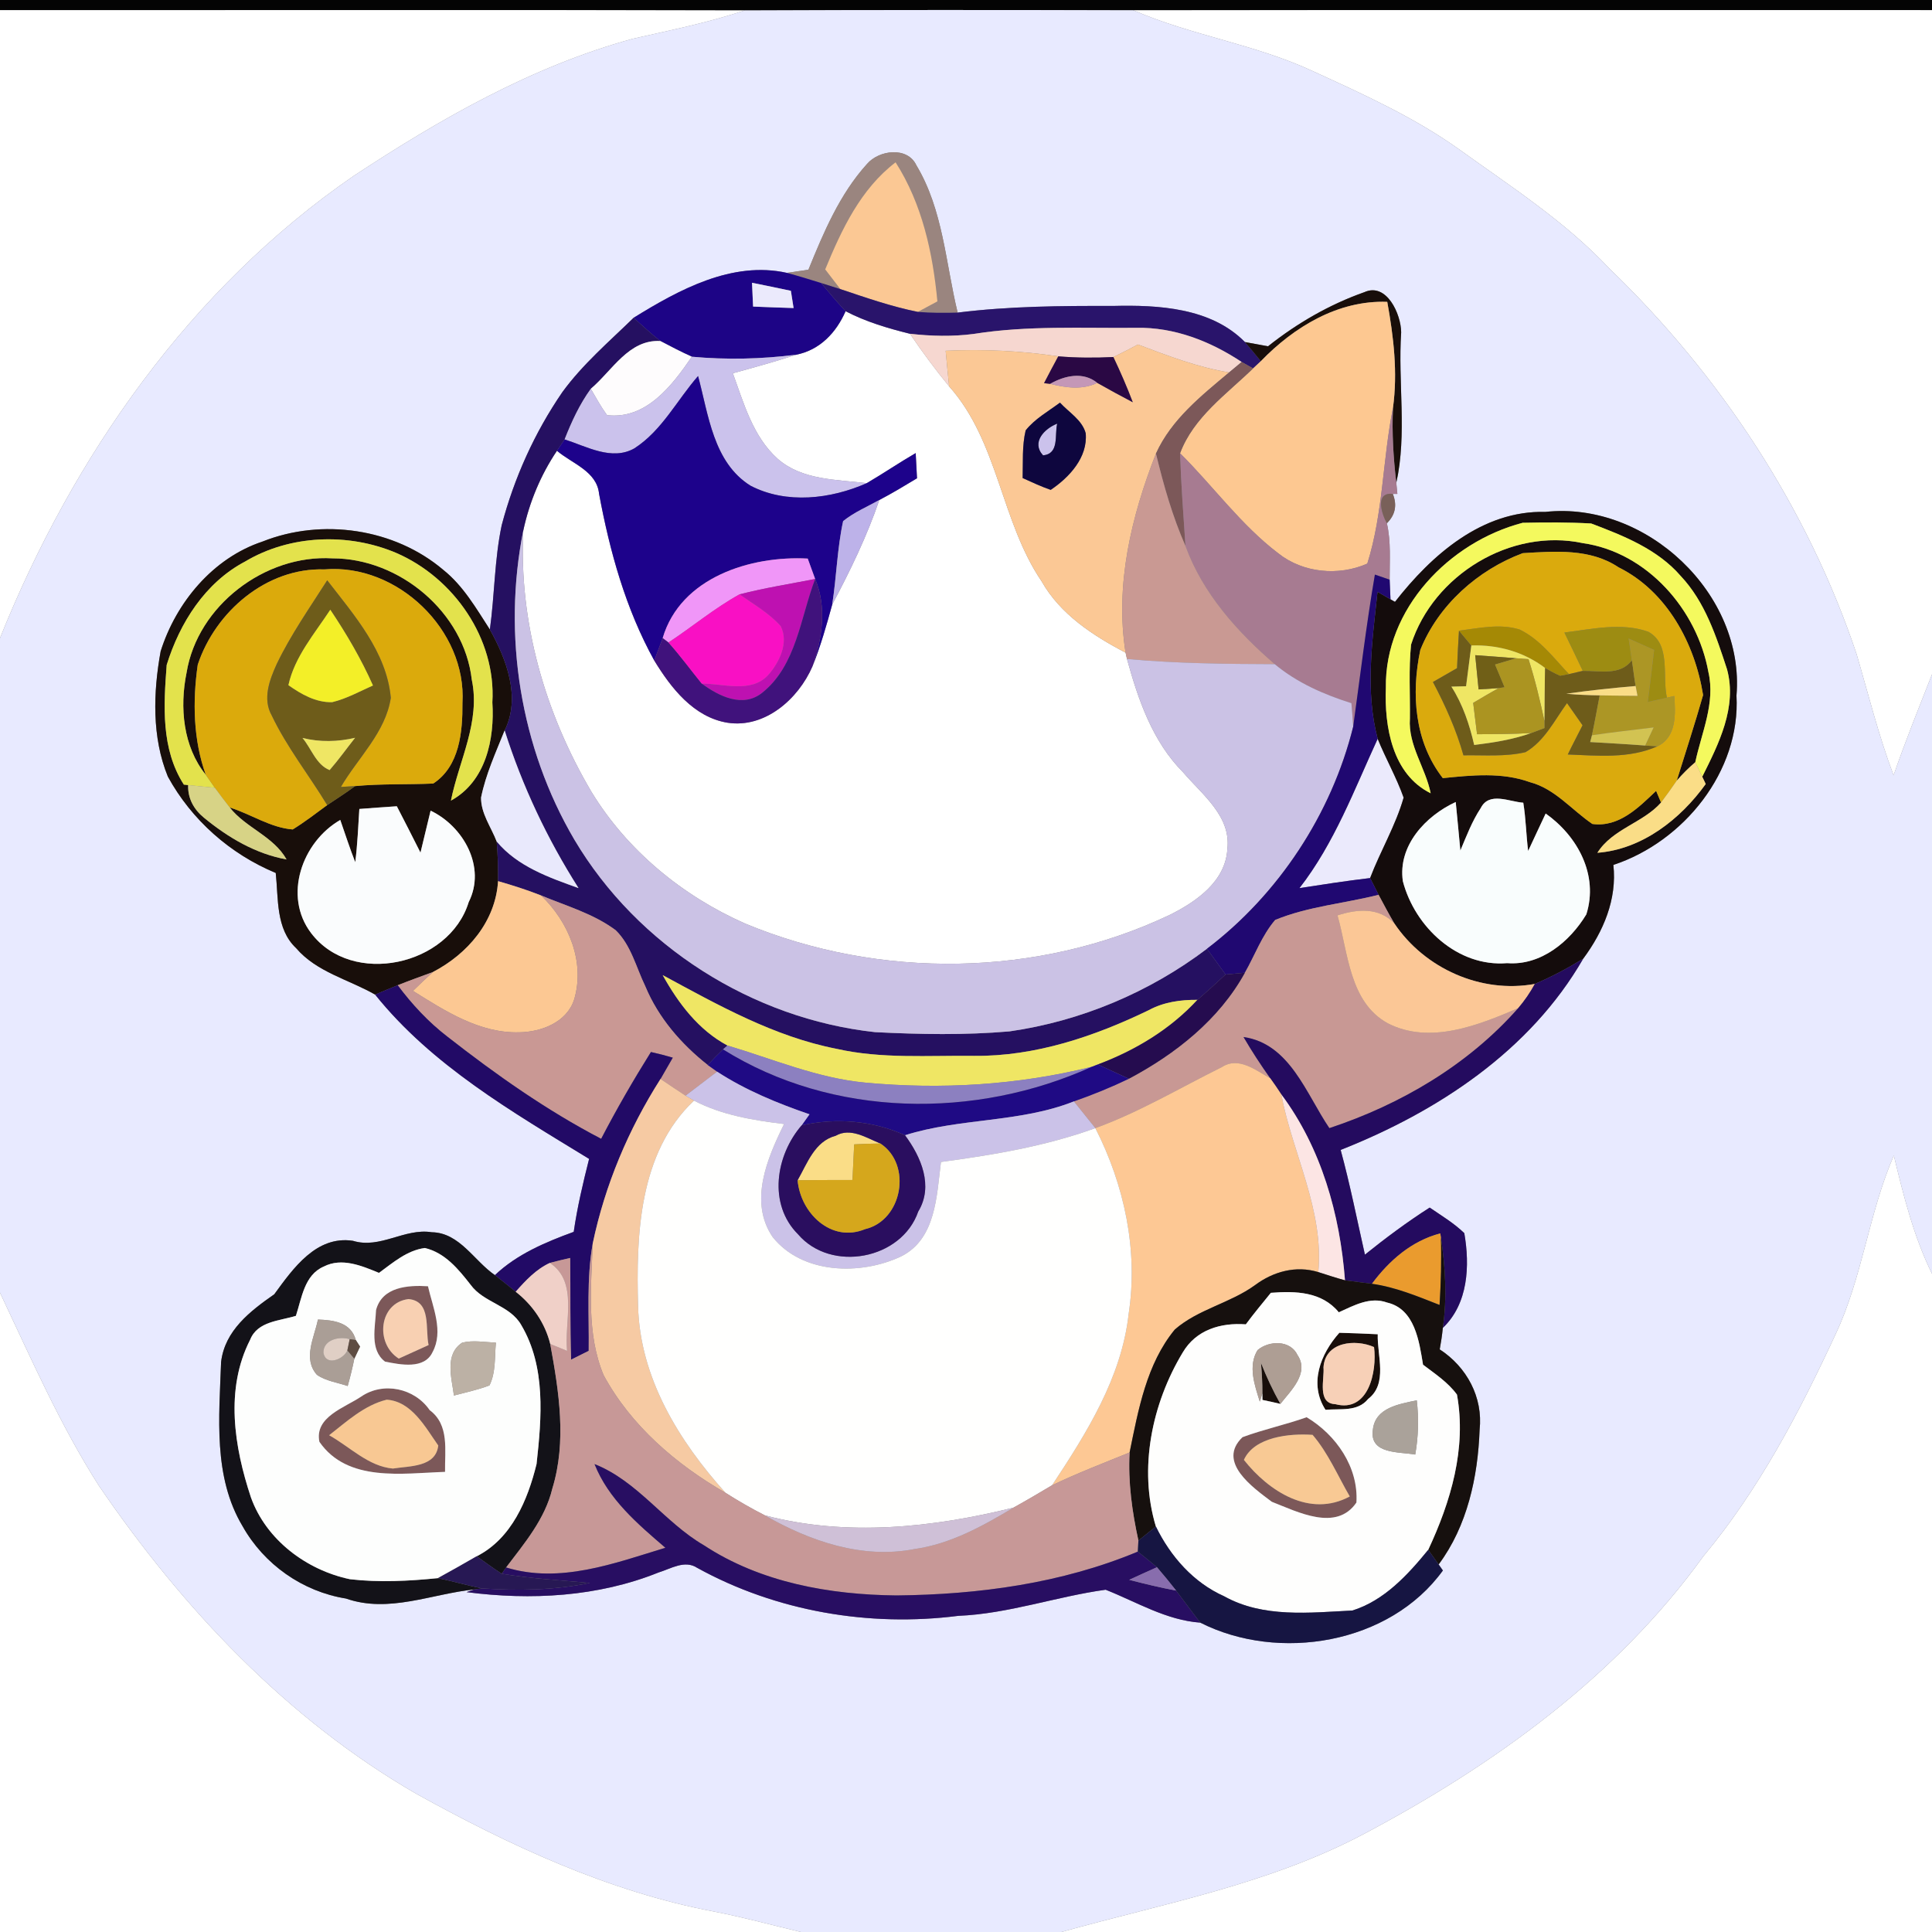 <?xml version="1.0" encoding="UTF-8" ?>
<!DOCTYPE svg PUBLIC "-//W3C//DTD SVG 1.1//EN" "http://www.w3.org/Graphics/SVG/1.1/DTD/svg11.dtd">
<svg width="250pt" height="250pt" viewBox="0 0 250 250" version="1.1" xmlns="http://www.w3.org/2000/svg">
<rect x="0" y="0" width="250" height="250" fill="#808080" stroke="none"/>
<g id="#040404ff">
<path fill="#040404" opacity="1.00" d=" M 0.00 0.00 L 250.00 0.00 L 250.00 1.31 C 215.55 1.32 181.10 1.28 146.66 1.33 C 129.89 1.28 113.12 1.28 96.36 1.35 C 64.24 1.26 32.12 1.33 0.00 1.31 L 0.00 0.00 Z" />
</g>
<g id="#ffffffff">
<path fill="#ffffff" opacity="1.00" d=" M 0.00 1.31 C 32.12 1.33 64.24 1.26 96.36 1.35 C 91.64 2.93 86.75 3.91 81.90 5.01 C 68.85 8.58 56.97 15.38 45.74 22.78 C 24.66 37.29 9.45 59.02 0.00 82.57 L 0.00 1.31 Z" />
<path fill="#ffffff" opacity="1.00" d=" M 146.66 1.33 C 181.10 1.28 215.55 1.32 250.00 1.31 L 250.00 87.26 C 248.30 91.60 246.54 95.92 245.03 100.33 C 243.09 95.20 241.78 89.88 240.24 84.64 C 233.89 65.69 222.61 48.58 208.25 34.75 C 202.53 28.65 195.47 24.12 188.73 19.27 C 182.92 15.14 176.39 12.19 169.93 9.23 C 162.47 5.74 154.20 4.60 146.66 1.33 Z" />
<path fill="#ffffff" opacity="1.00" d=" M 103.02 45.90 C 106.09 45.30 108.21 43.04 109.42 40.27 C 112.04 41.64 114.89 42.48 117.75 43.19 C 119.34 45.54 121.03 47.81 122.82 50.00 C 129.20 57.16 129.49 67.42 134.79 75.23 C 137.21 79.50 141.42 82.23 145.65 84.46 L 145.83 85.27 C 147.28 90.54 149.14 95.96 153.08 99.92 C 155.54 102.81 159.33 105.61 158.82 109.88 C 158.58 114.06 154.79 116.68 151.38 118.38 C 134.31 126.49 113.84 126.75 96.42 119.51 C 88.33 115.94 81.15 110.05 76.53 102.46 C 70.53 92.29 67.13 80.52 67.71 68.66 C 68.50 64.98 69.97 61.45 72.07 58.33 C 74.02 59.99 77.23 60.97 77.52 63.90 C 78.91 71.38 80.96 78.78 84.66 85.47 C 86.83 89.03 89.77 92.81 94.14 93.52 C 98.99 94.27 103.31 90.44 105.13 86.23 C 106.18 83.63 106.95 80.92 107.69 78.22 C 110.02 73.85 112.18 69.39 113.78 64.70 C 115.45 63.83 117.05 62.86 118.66 61.89 C 118.61 61.07 118.53 59.44 118.49 58.63 C 116.35 59.87 114.30 61.27 112.16 62.52 C 108.23 62.05 103.77 62.14 100.62 59.36 C 97.43 56.49 96.25 52.20 94.83 48.30 C 97.57 47.54 100.32 46.80 103.02 45.90 Z" />
<path fill="#ffffff" opacity="1.00" d=" M 245.06 149.52 C 246.32 154.74 247.62 159.98 250.00 164.82 L 250.00 250.00 L 137.34 250.00 C 150.52 246.32 164.23 243.80 176.43 237.34 C 193.24 228.45 209.17 216.98 220.39 201.41 C 227.59 192.78 232.83 182.77 237.53 172.63 C 241.01 165.25 241.81 156.98 245.06 149.52 Z" />
<path fill="#ffffff" opacity="1.00" d=" M 0.00 167.27 C 4.00 175.73 7.76 184.36 12.81 192.27 C 23.61 208.10 37.14 222.44 53.84 232.10 C 65.96 238.81 78.73 244.77 92.43 247.36 C 96.20 248.09 99.91 249.11 103.64 250.00 L 0.00 250.00 L 0.00 167.27 Z" />
</g>
<g id="#e8eaffff">
<path fill="#e8eaff" opacity="1.00" d=" M 96.36 1.35 C 113.12 1.28 129.89 1.28 146.66 1.33 C 154.20 4.60 162.47 5.74 169.93 9.23 C 176.39 12.19 182.92 15.14 188.73 19.27 C 195.47 24.12 202.53 28.65 208.25 34.75 C 222.61 48.58 233.89 65.69 240.24 84.64 C 241.78 89.88 243.09 95.20 245.03 100.33 C 246.54 95.92 248.30 91.60 250.00 87.26 L 250.00 164.82 C 247.62 159.98 246.32 154.74 245.06 149.52 C 241.81 156.98 241.01 165.25 237.53 172.63 C 232.83 182.77 227.59 192.78 220.39 201.41 C 209.17 216.98 193.24 228.45 176.43 237.34 C 164.23 243.80 150.52 246.32 137.34 250.00 L 103.64 250.00 C 99.91 249.11 96.20 248.09 92.43 247.36 C 78.73 244.77 65.96 238.81 53.84 232.10 C 37.14 222.44 23.61 208.10 12.81 192.27 C 7.76 184.36 4.00 175.73 0.00 167.27 L 0.00 82.57 C 9.45 59.02 24.66 37.29 45.74 22.78 C 56.97 15.38 68.85 8.58 81.90 5.01 C 86.75 3.91 91.64 2.93 96.36 1.35 M 112.19 21.22 C 108.66 25.11 106.57 30.08 104.61 34.90 C 103.92 35.00 102.53 35.20 101.83 35.31 C 94.74 33.73 87.84 37.50 81.99 41.12 C 78.81 44.22 75.40 47.13 72.77 50.74 C 69.18 55.97 66.54 61.83 64.92 67.96 C 63.98 72.40 64.01 76.97 63.39 81.46 C 61.62 78.73 59.95 75.81 57.37 73.75 C 51.03 68.36 41.64 67.02 33.96 70.08 C 27.55 72.21 22.78 77.96 20.79 84.27 C 19.82 89.60 19.64 95.39 21.72 100.49 C 24.79 106.10 29.78 110.51 35.68 112.96 C 36.04 116.26 35.67 120.20 38.31 122.68 C 40.96 125.79 45.11 126.74 48.54 128.70 C 55.90 137.88 66.33 143.90 76.23 149.96 C 75.44 153.08 74.70 156.21 74.24 159.40 C 70.58 160.74 66.91 162.28 64.04 165.00 C 61.34 163.15 59.48 159.51 55.87 159.45 C 52.33 158.89 49.20 161.65 45.67 160.56 C 40.93 159.84 37.92 164.15 35.49 167.48 C 32.38 169.65 29.09 172.17 28.61 176.24 C 28.36 183.35 27.56 191.09 31.39 197.49 C 34.17 202.44 39.15 205.95 44.77 206.85 C 50.32 208.79 55.87 206.23 61.40 205.67 L 60.37 206.02 C 68.69 207.10 77.36 206.64 85.21 203.48 C 86.80 203.00 88.60 201.81 90.22 202.88 C 100.43 208.51 112.47 210.56 124.00 209.09 C 130.50 208.82 136.68 206.59 143.07 205.71 C 147.09 207.30 150.90 209.65 155.32 209.97 C 165.44 215.10 179.82 212.76 186.71 203.22 L 186.16 202.44 C 189.87 197.47 191.24 191.10 191.46 185.01 C 191.92 180.80 189.79 176.88 186.30 174.61 C 186.47 173.69 186.61 172.76 186.70 171.83 C 190.00 168.69 190.21 163.77 189.48 159.57 C 188.14 158.27 186.53 157.31 185.00 156.26 C 182.09 158.12 179.31 160.19 176.62 162.35 C 175.60 157.83 174.70 153.28 173.48 148.80 C 186.03 143.84 198.00 135.98 204.87 124.05 C 207.47 120.54 209.26 116.38 208.77 111.92 C 217.86 108.92 225.24 99.81 224.70 90.01 C 225.81 76.85 213.02 64.82 199.97 66.24 C 191.79 66.03 185.24 71.82 180.51 77.88 L 179.93 77.55 C 179.90 76.91 179.85 75.65 179.82 75.01 C 179.81 72.58 180.01 70.10 179.46 67.71 C 180.55 66.63 180.81 65.37 180.23 63.91 L 180.82 63.91 C 180.78 63.55 180.71 62.84 180.68 62.48 C 182.09 56.11 180.88 49.49 181.31 43.01 C 181.30 40.67 179.43 36.50 176.54 37.81 C 172.01 39.41 167.84 41.83 164.08 44.81 C 163.33 44.67 161.84 44.40 161.09 44.26 C 156.71 39.81 149.88 39.44 143.99 39.59 C 137.28 39.57 130.58 39.62 123.92 40.45 C 122.36 34.05 122.05 27.17 118.58 21.39 C 117.43 18.93 113.74 19.40 112.19 21.22 Z" />
</g>
<g id="#9a857fff">
<path fill="#9a857f" opacity="1.00" d=" M 112.19 21.22 C 113.74 19.40 117.43 18.93 118.58 21.39 C 122.05 27.17 122.36 34.05 123.92 40.45 C 122.20 40.50 120.48 40.50 118.77 40.36 C 119.40 40.02 120.67 39.34 121.30 39.00 C 120.70 32.70 119.34 26.40 115.89 21.00 C 111.34 24.48 108.90 29.72 106.78 34.86 C 107.43 35.71 108.09 36.56 108.74 37.41 C 108.12 37.21 106.87 36.81 106.25 36.62 C 104.78 36.16 103.31 35.71 101.83 35.31 C 102.53 35.20 103.92 35.00 104.61 34.90 C 106.57 30.08 108.66 25.11 112.19 21.22 Z" />
</g>
<g id="#fbc894ff">
<path fill="#fbc894" opacity="1.00" d=" M 106.78 34.86 C 108.90 29.72 111.34 24.48 115.89 21.00 C 119.34 26.40 120.70 32.70 121.30 39.00 C 120.67 39.34 119.40 40.02 118.77 40.36 C 115.35 39.67 112.05 38.52 108.74 37.41 C 108.09 36.56 107.43 35.71 106.78 34.86 Z" />
</g>
<g id="#1d0486ff">
<path fill="#1d0486" opacity="1.00" d=" M 81.99 41.12 C 87.84 37.50 94.74 33.73 101.83 35.31 C 103.31 35.71 104.78 36.16 106.25 36.62 C 107.28 37.86 108.32 39.09 109.42 40.27 C 108.21 43.04 106.09 45.30 103.02 45.90 C 98.55 46.47 94.01 46.57 89.52 46.16 C 88.14 45.54 86.79 44.84 85.45 44.13 C 84.25 43.18 83.12 42.14 81.99 41.12 M 97.31 36.59 C 97.35 37.36 97.42 38.90 97.45 39.67 C 99.20 39.74 100.94 39.81 102.69 39.86 C 102.60 39.30 102.43 38.18 102.34 37.63 C 100.66 37.28 98.99 36.92 97.31 36.59 Z" />
</g>
<g id="#ebeafcff">
<path fill="#ebeafc" opacity="1.00" d=" M 97.31 36.59 C 98.99 36.92 100.66 37.28 102.34 37.63 C 102.43 38.18 102.60 39.30 102.69 39.86 C 100.94 39.81 99.20 39.74 97.45 39.67 C 97.42 38.90 97.35 37.36 97.31 36.59 Z" />
<path fill="#ebeafc" opacity="1.00" d=" M 168.15 114.92 C 172.67 109.11 175.23 102.20 178.27 95.60 C 179.31 98.16 180.70 100.59 181.63 103.21 C 180.61 106.80 178.63 110.11 177.29 113.62 C 174.23 113.98 171.19 114.45 168.15 114.92 Z" />
</g>
<g id="#29146bff">
<path fill="#29146b" opacity="1.00" d=" M 106.25 36.62 C 106.87 36.81 108.12 37.21 108.74 37.41 C 112.05 38.52 115.35 39.67 118.77 40.36 C 120.48 40.50 122.20 40.50 123.92 40.45 C 130.58 39.62 137.28 39.57 143.99 39.59 C 149.88 39.44 156.71 39.81 161.09 44.26 C 161.79 45.07 162.48 45.91 163.15 46.74 C 162.90 46.98 162.40 47.44 162.15 47.67 C 161.78 47.46 161.04 47.05 160.67 46.84 C 156.64 44.16 151.94 42.32 147.05 42.42 C 140.03 42.49 132.96 42.10 126.00 43.21 C 123.26 43.57 120.49 43.50 117.75 43.19 C 114.89 42.48 112.04 41.64 109.42 40.27 C 108.32 39.09 107.28 37.86 106.25 36.62 Z" />
</g>
<g id="#180e0aff">
<path fill="#180e0a" opacity="1.00" d=" M 176.54 37.81 C 179.43 36.50 181.30 40.67 181.31 43.01 C 180.88 49.49 182.09 56.11 180.68 62.48 C 180.30 59.26 180.10 56.01 180.25 52.77 C 180.88 48.19 180.33 43.58 179.51 39.06 C 173.16 38.82 167.43 42.31 163.15 46.74 C 162.48 45.91 161.79 45.07 161.09 44.26 C 161.84 44.40 163.33 44.67 164.08 44.81 C 167.84 41.83 172.01 39.41 176.54 37.81 Z" />
<path fill="#180e0a" opacity="1.00" d=" M 33.96 70.08 C 41.64 67.02 51.03 68.36 57.37 73.75 C 59.95 75.81 61.62 78.73 63.39 81.46 C 65.55 85.32 67.42 90.27 65.30 94.52 C 64.16 97.37 62.86 100.19 62.25 103.20 C 62.22 105.26 63.56 107.03 64.27 108.89 C 64.42 110.59 64.47 112.31 64.45 114.02 C 64.12 119.25 60.51 123.44 56.02 125.78 C 54.49 126.34 52.97 126.89 51.46 127.49 C 50.48 127.88 49.51 128.29 48.54 128.70 C 45.11 126.74 40.96 125.79 38.31 122.68 C 35.67 120.20 36.04 116.26 35.68 112.96 C 29.78 110.51 24.79 106.10 21.72 100.49 C 19.64 95.39 19.82 89.60 20.79 84.27 C 22.78 77.96 27.55 72.21 33.96 70.08 M 31.72 72.66 C 26.54 75.39 23.26 80.60 21.57 86.04 C 21.17 91.30 20.82 96.90 23.79 101.53 L 24.35 101.59 C 24.28 103.29 25.08 104.74 26.38 105.80 C 29.49 108.36 33.07 110.49 37.08 111.21 C 35.38 108.20 31.81 107.13 29.73 104.49 C 32.47 105.34 35.00 107.11 37.88 107.33 C 39.43 106.37 40.87 105.26 42.34 104.18 C 43.55 103.37 44.78 102.59 45.95 101.72 C 49.31 101.40 52.69 101.54 56.06 101.39 C 59.47 99.17 59.87 94.69 59.84 90.98 C 60.41 81.54 51.42 72.88 41.98 73.68 C 34.49 73.44 27.87 79.14 25.59 86.01 C 24.91 90.74 25.00 95.72 26.63 100.26 C 23.68 96.61 23.23 91.52 24.14 87.05 C 25.55 78.36 34.31 71.72 43.02 72.25 C 51.69 72.24 60.06 79.22 61.05 87.96 C 62.20 93.39 59.39 98.42 58.35 103.60 C 62.87 101.13 64.02 95.63 63.71 90.89 C 64.21 82.65 58.71 74.75 51.25 71.54 C 45.06 68.92 37.53 69.19 31.72 72.66 M 46.50 104.68 C 46.35 106.98 46.26 109.28 45.97 111.57 C 45.26 109.77 44.67 107.93 44.03 106.10 C 39.08 108.95 36.61 115.94 40.25 120.73 C 45.56 127.75 58.13 124.96 60.65 116.73 C 62.93 112.21 59.98 106.93 55.72 104.90 C 55.28 106.71 54.84 108.52 54.41 110.33 C 53.40 108.32 52.38 106.32 51.35 104.33 C 49.73 104.43 48.12 104.56 46.50 104.68 Z" />
<path fill="#180e0a" opacity="1.00" d=" M 173.31 172.46 C 174.96 172.50 176.62 172.57 178.28 172.65 C 178.19 175.41 179.62 179.05 177.03 181.03 C 175.67 182.72 173.42 182.25 171.52 182.43 C 169.34 179.06 170.87 175.20 173.31 172.46 M 171.26 176.93 C 171.40 178.45 170.40 181.61 172.80 181.70 C 177.09 182.83 178.20 177.48 177.80 174.31 C 175.35 173.23 171.47 173.63 171.26 176.93 Z" />
<path fill="#180e0a" opacity="1.00" d=" M 163.35 180.29 C 163.36 178.97 163.28 177.66 163.17 176.36 C 163.89 178.18 164.72 179.95 165.68 181.66 C 164.91 181.48 164.13 181.31 163.36 181.15 L 163.35 180.29 Z" />
</g>
<g id="#fdc891ff">
<path fill="#fdc891" opacity="1.00" d=" M 163.15 46.74 C 167.43 42.31 173.16 38.82 179.51 39.06 C 180.33 43.58 180.88 48.19 180.25 52.77 C 178.91 59.45 178.98 66.41 176.93 72.93 C 173.23 74.57 168.61 74.15 165.41 71.60 C 160.57 67.92 156.99 62.91 152.70 58.65 C 154.45 53.98 158.70 51.02 162.15 47.67 C 162.40 47.44 162.90 46.98 163.15 46.74 Z" />
</g>
<g id="#251061ff">
<path fill="#251061" opacity="1.00" d=" M 72.77 50.74 C 75.40 47.13 78.81 44.22 81.99 41.12 C 83.12 42.14 84.25 43.18 85.45 44.13 C 81.37 43.89 79.20 47.99 76.45 50.31 C 75.00 52.31 73.96 54.57 73.06 56.86 C 72.81 57.23 72.32 57.96 72.07 58.33 C 69.97 61.45 68.50 64.98 67.71 68.66 C 65.01 82.18 67.32 96.75 74.33 108.66 C 82.49 122.42 97.37 131.83 113.24 133.56 C 119.02 133.85 124.85 133.96 130.63 133.46 C 139.86 132.14 148.75 128.40 156.18 122.77 C 156.98 123.88 157.79 124.99 158.59 126.10 C 157.39 127.21 156.19 128.31 154.95 129.38 C 152.78 129.36 150.59 129.66 148.66 130.71 C 141.61 134.12 133.96 136.71 126.04 136.63 C 120.12 136.56 114.09 137.04 108.26 135.72 C 100.16 134.14 92.93 130.06 85.75 126.18 C 87.78 129.82 90.38 133.29 94.14 135.29 L 93.56 135.79 C 92.88 136.44 92.22 137.11 91.58 137.81 C 88.14 135.10 85.19 131.69 83.50 127.62 C 82.31 125.17 81.67 122.32 79.67 120.37 C 76.80 118.23 73.28 117.23 70.01 115.87 C 68.19 115.15 66.33 114.56 64.45 114.02 C 64.47 112.31 64.42 110.59 64.27 108.89 C 66.97 112.13 71.03 113.54 74.86 114.92 C 70.81 108.55 67.58 101.71 65.30 94.52 C 67.42 90.27 65.55 85.32 63.39 81.46 C 64.01 76.97 63.98 72.40 64.92 67.96 C 66.54 61.83 69.18 55.97 72.77 50.74 Z" />
</g>
<g id="#f6d7d0ff">
<path fill="#f6d7d0" opacity="1.00" d=" M 117.75 43.19 C 120.49 43.50 123.26 43.57 126.00 43.21 C 132.96 42.10 140.03 42.49 147.05 42.42 C 151.94 42.32 156.64 44.16 160.67 46.84 C 160.27 47.18 159.46 47.85 159.05 48.19 C 154.97 47.53 151.10 46.03 147.25 44.58 C 146.20 45.14 145.14 45.69 144.07 46.20 C 141.70 46.32 139.31 46.31 136.94 46.11 C 132.12 45.39 127.24 45.16 122.37 45.39 C 122.51 46.93 122.66 48.47 122.82 50.00 C 121.03 47.81 119.34 45.54 117.75 43.19 Z" />
</g>
<g id="#fefcfdff">
<path fill="#fefcfd" opacity="1.00" d=" M 76.45 50.31 C 79.20 47.99 81.37 43.89 85.45 44.13 C 86.79 44.84 88.14 45.54 89.52 46.16 C 87.00 49.86 83.61 54.32 78.55 53.72 C 77.76 52.64 77.12 51.46 76.45 50.31 Z" />
</g>
<g id="#fbc895ff">
<path fill="#fbc895" opacity="1.00" d=" M 144.07 46.20 C 145.14 45.69 146.20 45.14 147.25 44.58 C 151.10 46.03 154.97 47.53 159.05 48.19 C 155.44 51.22 151.58 54.28 149.58 58.69 C 146.39 66.82 144.26 75.70 145.65 84.46 C 141.42 82.23 137.21 79.50 134.79 75.23 C 129.49 67.42 129.20 57.16 122.82 50.00 C 122.66 48.47 122.51 46.93 122.37 45.39 C 127.24 45.16 132.12 45.39 136.94 46.11 C 136.32 47.26 135.70 48.41 135.10 49.58 L 135.89 49.67 C 137.89 50.17 140.05 50.49 141.98 49.54 C 143.50 50.40 145.03 51.24 146.58 52.05 C 145.83 50.07 144.98 48.12 144.07 46.20 M 132.72 55.69 C 132.24 57.71 132.39 59.81 132.33 61.86 C 133.53 62.40 134.72 62.96 135.96 63.39 C 138.37 61.77 140.78 59.18 140.49 56.06 C 140.03 54.34 138.31 53.36 137.16 52.10 C 135.64 53.24 133.92 54.18 132.72 55.69 Z" />
</g>
<g id="#cbc2ecff">
<path fill="#cbc2ec" opacity="1.00" d=" M 89.52 46.16 C 94.01 46.57 98.55 46.47 103.02 45.90 C 100.32 46.80 97.57 47.54 94.83 48.30 C 96.25 52.20 97.43 56.49 100.62 59.36 C 103.77 62.14 108.23 62.05 112.16 62.52 C 107.50 64.58 101.75 65.27 97.10 62.84 C 92.29 59.82 91.68 53.65 90.33 48.66 C 87.60 51.78 85.66 55.71 82.10 58.01 C 79.17 59.68 75.90 57.76 73.06 56.86 C 73.96 54.57 75.00 52.31 76.45 50.31 C 77.12 51.46 77.76 52.64 78.55 53.72 C 83.61 54.32 87.00 49.86 89.52 46.16 Z" />
<path fill="#cbc2ec" opacity="1.00" d=" M 134.97 58.92 C 133.42 57.23 135.16 55.46 136.80 54.82 C 136.44 56.30 137.11 58.72 134.97 58.92 Z" />
</g>
<g id="#2a0844ff">
<path fill="#2a0844" opacity="1.00" d=" M 136.94 46.11 C 139.31 46.31 141.70 46.32 144.07 46.20 C 144.98 48.12 145.83 50.07 146.58 52.05 C 145.03 51.24 143.50 50.40 141.98 49.54 C 140.16 48.06 137.76 48.60 135.89 49.67 L 135.10 49.58 C 135.70 48.41 136.32 47.26 136.94 46.11 Z" />
</g>
<g id="#7c5859ff">
<path fill="#7c5859" opacity="1.00" d=" M 160.67 46.84 C 161.04 47.05 161.78 47.46 162.15 47.67 C 158.70 51.02 154.45 53.98 152.70 58.65 C 152.83 62.65 153.13 66.65 153.40 70.65 C 151.71 66.81 150.56 62.76 149.58 58.69 C 151.58 54.28 155.44 51.22 159.05 48.19 C 159.46 47.85 160.27 47.18 160.67 46.84 Z" />
<path fill="#7c5859" opacity="1.00" d=" M 48.66 169.52 C 49.45 166.50 52.80 166.28 55.38 166.44 C 56.00 169.17 57.43 172.28 55.97 174.97 C 54.91 177.23 51.80 176.59 49.82 176.19 C 47.80 174.66 48.57 171.70 48.66 169.52 M 51.60 175.80 C 52.88 175.21 54.17 174.63 55.46 174.05 C 55.00 171.98 55.86 168.36 52.86 168.10 C 49.05 168.56 48.48 173.83 51.60 175.80 Z" />
<path fill="#7c5859" opacity="1.00" d=" M 46.73 180.72 C 49.61 178.75 53.65 179.63 55.60 182.47 C 58.18 184.38 57.54 187.68 57.59 190.46 C 52.08 190.64 44.97 191.84 41.33 186.57 C 40.67 183.34 44.62 182.15 46.73 180.72 M 42.59 185.72 C 45.27 187.21 47.67 189.75 50.84 190.03 C 52.99 189.68 56.39 189.88 56.71 187.05 C 55.04 184.68 53.27 181.33 50.04 181.12 C 47.15 181.83 44.88 183.93 42.59 185.72 Z" />
<path fill="#7c5859" opacity="1.00" d=" M 160.78 185.97 C 163.50 184.96 166.35 184.36 169.08 183.39 C 172.90 185.67 175.81 189.87 175.52 194.43 C 172.92 198.24 167.93 195.64 164.57 194.33 C 162.12 192.48 157.41 189.19 160.78 185.97 M 160.96 188.91 C 164.16 192.96 169.49 196.44 174.66 193.64 C 173.10 190.96 171.88 188.04 169.85 185.67 C 166.90 185.46 162.30 185.92 160.96 188.91 Z" />
</g>
<g id="#1d028bff">
<path fill="#1d028b" opacity="1.00" d=" M 82.10 58.01 C 85.66 55.71 87.60 51.78 90.33 48.66 C 91.68 53.65 92.29 59.82 97.10 62.84 C 101.75 65.27 107.50 64.58 112.16 62.52 C 114.30 61.27 116.35 59.87 118.49 58.63 C 118.53 59.44 118.61 61.07 118.66 61.89 C 117.05 62.86 115.45 63.83 113.78 64.70 C 112.21 65.58 110.51 66.29 109.10 67.43 C 108.33 70.98 108.25 74.64 107.69 78.22 C 106.95 80.92 106.18 83.63 105.13 86.23 C 106.40 82.61 107.01 78.57 105.48 74.92 C 105.24 74.26 104.76 72.94 104.52 72.28 C 97.13 71.88 88.06 74.72 85.75 82.57 C 85.48 83.29 84.94 84.75 84.66 85.47 C 80.96 78.78 78.91 71.38 77.52 63.90 C 77.23 60.97 74.02 59.99 72.07 58.33 C 72.32 57.96 72.81 57.23 73.06 56.86 C 75.90 57.76 79.17 59.68 82.10 58.01 Z" />
</g>
<g id="#c497b7ff">
<path fill="#c497b7" opacity="1.00" d=" M 135.89 49.67 C 137.76 48.60 140.16 48.06 141.98 49.54 C 140.05 50.49 137.89 50.17 135.89 49.67 Z" />
</g>
<g id="#0e063eff">
<path fill="#0e063e" opacity="1.00" d=" M 132.72 55.69 C 133.92 54.18 135.64 53.24 137.16 52.10 C 138.31 53.36 140.03 54.34 140.49 56.06 C 140.78 59.18 138.37 61.77 135.96 63.39 C 134.72 62.96 133.53 62.40 132.33 61.86 C 132.39 59.81 132.24 57.71 132.72 55.69 M 134.97 58.92 C 137.11 58.72 136.44 56.30 136.80 54.82 C 135.16 55.46 133.42 57.23 134.97 58.92 Z" />
</g>
<g id="#a77b91ff">
<path fill="#a77b91" opacity="1.00" d=" M 176.93 72.93 C 178.98 66.41 178.91 59.45 180.25 52.77 C 180.10 56.01 180.30 59.26 180.68 62.48 C 180.71 62.84 180.78 63.55 180.82 63.91 L 180.23 63.91 C 177.87 63.65 178.78 66.51 179.46 67.71 C 180.01 70.10 179.81 72.58 179.82 75.01 C 179.34 74.85 178.39 74.52 177.91 74.35 C 176.79 80.89 176.01 87.48 175.10 94.04 C 175.04 93.02 174.96 92.00 174.87 90.99 C 171.32 89.87 167.84 88.35 164.95 85.94 C 160.09 81.75 155.63 76.78 153.40 70.65 C 153.13 66.65 152.83 62.65 152.70 58.65 C 156.99 62.91 160.57 67.92 165.41 71.60 C 168.61 74.15 173.23 74.57 176.93 72.93 Z" />
</g>
<g id="#c99993ff">
<path fill="#c99993" opacity="1.00" d=" M 145.65 84.46 C 144.26 75.70 146.39 66.82 149.58 58.69 C 150.56 62.76 151.71 66.81 153.40 70.65 C 155.63 76.78 160.09 81.75 164.95 85.94 C 158.57 85.92 152.19 85.85 145.83 85.27 L 145.65 84.46 Z" />
</g>
<g id="#796059ff">
<path fill="#796059" opacity="1.00" d=" M 179.46 67.71 C 178.78 66.51 177.87 63.65 180.23 63.91 C 180.81 65.37 180.55 66.63 179.46 67.71 Z" />
</g>
<g id="#bdb2e9ff">
<path fill="#bdb2e9" opacity="1.00" d=" M 109.10 67.43 C 110.51 66.29 112.21 65.58 113.78 64.70 C 112.18 69.39 110.02 73.85 107.69 78.22 C 108.25 74.64 108.33 70.98 109.10 67.43 Z" />
</g>
<g id="#140c0cff">
<path fill="#140c0c" opacity="1.00" d=" M 180.51 77.88 C 185.24 71.82 191.79 66.03 199.97 66.24 C 213.02 64.82 225.81 76.85 224.70 90.01 C 225.24 99.81 217.86 108.92 208.77 111.92 C 209.26 116.38 207.47 120.54 204.87 124.05 C 202.86 125.29 200.78 126.40 198.61 127.32 C 191.64 128.60 184.34 125.32 180.42 119.48 C 179.71 118.27 179.05 117.03 178.39 115.79 C 178.12 115.25 177.56 114.16 177.29 113.62 C 178.63 110.11 180.61 106.80 181.63 103.21 C 180.70 100.59 179.31 98.16 178.27 95.60 C 176.62 89.37 177.58 82.88 178.25 76.58 C 178.81 76.91 179.37 77.23 179.93 77.55 L 180.51 77.88 M 179.33 88.99 C 179.13 94.00 180.15 100.19 185.13 102.65 C 184.47 99.35 182.20 96.46 182.44 92.99 C 182.48 89.80 182.27 86.59 182.59 83.41 C 185.48 74.40 195.49 68.29 204.82 70.28 C 213.15 71.47 219.62 78.91 221.07 86.98 C 221.99 90.97 220.18 94.80 219.37 98.63 C 218.51 99.36 217.71 100.16 216.97 101.02 C 218.12 97.33 219.32 93.65 220.38 89.94 C 219.32 83.29 215.72 76.52 209.44 73.41 C 205.78 70.95 201.22 71.33 197.04 71.58 C 191.23 73.75 186.12 78.29 183.79 84.10 C 182.59 89.77 183.03 95.97 186.70 100.69 C 190.45 100.31 194.34 99.90 197.97 101.21 C 201.21 102.06 203.37 104.80 206.05 106.62 C 209.48 107.09 212.03 104.50 214.30 102.34 C 214.46 102.72 214.78 103.48 214.94 103.85 C 212.59 106.50 208.67 107.24 206.70 110.35 C 212.47 109.91 217.44 106.02 220.72 101.45 L 220.27 100.51 C 222.40 96.25 224.80 91.51 223.48 86.62 C 222.08 82.34 220.63 77.87 217.48 74.53 C 214.48 71.06 210.08 69.32 205.90 67.74 C 202.95 67.57 199.99 67.59 197.03 67.65 C 187.52 70.14 179.18 78.78 179.33 88.99 M 181.53 114.03 C 183.08 119.96 188.63 125.17 195.03 124.63 C 199.39 124.97 203.14 121.85 205.27 118.32 C 206.88 113.23 204.14 108.19 200.01 105.27 C 199.24 106.88 198.50 108.51 197.74 110.12 C 197.48 108.04 197.45 105.93 197.11 103.87 C 195.30 103.75 192.70 102.40 191.61 104.56 C 190.48 106.27 189.76 108.19 188.97 110.06 C 188.77 107.97 188.58 105.87 188.37 103.78 C 184.47 105.57 180.86 109.44 181.53 114.03 Z" />
</g>
<g id="#f4f95eff">
<path fill="#f4f95e" opacity="1.00" d=" M 179.33 88.99 C 179.18 78.78 187.52 70.14 197.03 67.65 C 199.99 67.59 202.95 67.57 205.90 67.74 C 210.08 69.32 214.48 71.06 217.48 74.53 C 220.63 77.87 222.08 82.34 223.48 86.62 C 224.80 91.51 222.40 96.25 220.27 100.51 C 220.05 100.04 219.60 99.10 219.37 98.63 C 220.18 94.80 221.99 90.97 221.07 86.98 C 219.62 78.91 213.15 71.47 204.82 70.28 C 195.49 68.29 185.48 74.40 182.59 83.41 C 182.27 86.59 182.48 89.80 182.44 92.99 C 182.20 96.46 184.47 99.35 185.13 102.65 C 180.15 100.19 179.13 94.00 179.33 88.99 Z" />
</g>
<g id="#cbc2e5ff">
<path fill="#cbc2e5" opacity="1.00" d=" M 74.33 108.66 C 67.32 96.75 65.01 82.18 67.71 68.66 C 67.13 80.52 70.53 92.29 76.53 102.46 C 81.15 110.05 88.33 115.94 96.42 119.51 C 113.84 126.75 134.31 126.49 151.38 118.38 C 154.79 116.68 158.58 114.06 158.82 109.88 C 159.33 105.61 155.54 102.81 153.08 99.92 C 149.14 95.96 147.28 90.54 145.83 85.27 C 152.19 85.85 158.57 85.92 164.95 85.94 C 167.84 88.35 171.32 89.87 174.87 90.99 C 174.96 92.00 175.04 93.02 175.10 94.04 C 172.30 105.32 165.45 115.73 156.18 122.77 C 148.75 128.40 139.86 132.14 130.63 133.46 C 124.85 133.96 119.02 133.85 113.24 133.56 C 97.37 131.83 82.49 122.42 74.33 108.66 Z" />
</g>
<g id="#e3e24cff">
<path fill="#e3e24c" opacity="1.00" d=" M 31.72 72.66 C 37.53 69.19 45.06 68.92 51.25 71.54 C 58.71 74.75 64.21 82.65 63.71 90.89 C 64.02 95.63 62.87 101.13 58.35 103.60 C 59.39 98.42 62.20 93.39 61.05 87.96 C 60.06 79.22 51.69 72.24 43.02 72.25 C 34.31 71.72 25.55 78.36 24.14 87.05 C 23.23 91.52 23.68 96.61 26.63 100.26 C 26.93 100.68 27.51 101.52 27.80 101.94 C 26.65 101.82 25.50 101.70 24.35 101.59 L 23.79 101.53 C 20.82 96.90 21.17 91.30 21.57 86.04 C 23.26 80.60 26.54 75.39 31.72 72.66 Z" />
</g>
<g id="#daaa0dff">
<path fill="#daaa0d" opacity="1.00" d=" M 183.79 84.10 C 186.12 78.29 191.23 73.75 197.04 71.58 C 201.22 71.33 205.78 70.95 209.44 73.41 C 215.72 76.52 219.32 83.29 220.38 89.94 C 219.32 93.65 218.12 97.33 216.97 101.02 C 216.31 101.97 215.64 102.93 214.94 103.85 C 214.78 103.48 214.46 102.72 214.30 102.34 C 212.03 104.50 209.48 107.09 206.05 106.62 C 203.37 104.80 201.21 102.06 197.97 101.21 C 194.34 99.90 190.45 100.31 186.70 100.69 C 183.03 95.97 182.59 89.77 183.79 84.10 M 188.79 81.61 C 188.70 83.23 188.60 84.84 188.54 86.46 C 187.50 87.06 186.46 87.66 185.42 88.25 C 187.02 91.28 188.44 94.42 189.37 97.74 C 192.04 97.69 194.77 97.95 197.40 97.33 C 199.86 95.90 201.15 93.21 202.77 90.98 C 203.44 91.93 204.10 92.89 204.78 93.85 C 204.15 95.11 203.48 96.36 202.87 97.63 C 206.75 97.78 210.81 98.20 214.47 96.57 C 216.96 95.38 216.82 92.39 216.65 90.06 L 215.70 90.28 C 215.05 87.49 216.28 83.36 213.27 81.74 C 209.77 80.52 206.00 81.41 202.43 81.85 C 203.22 83.50 204.03 85.14 204.81 86.81 C 204.36 86.91 203.46 87.13 203.02 87.23 C 201.06 85.15 199.27 82.73 196.64 81.46 C 194.08 80.66 191.37 81.29 188.79 81.61 Z" />
</g>
<g id="#f096f8ff">
<path fill="#f096f8" opacity="1.00" d=" M 85.75 82.57 C 88.06 74.72 97.13 71.88 104.52 72.28 C 104.76 72.94 105.24 74.26 105.48 74.92 C 102.21 75.56 98.91 76.08 95.69 76.91 C 92.44 78.71 89.59 81.10 86.50 83.14 L 85.75 82.57 Z" />
</g>
<g id="#dbaa0cff">
<path fill="#dbaa0c" opacity="1.00" d=" M 25.59 86.01 C 27.87 79.14 34.49 73.44 41.98 73.68 C 51.42 72.88 60.41 81.54 59.84 90.98 C 59.87 94.69 59.47 99.17 56.06 101.39 C 52.69 101.54 49.31 101.40 45.95 101.72 C 45.49 101.75 44.57 101.81 44.11 101.83 C 46.32 98.06 49.90 94.76 50.57 90.30 C 50.03 84.36 45.84 79.62 42.34 75.09 C 40.08 78.64 37.64 82.11 35.81 85.92 C 34.88 87.97 33.95 90.43 35.16 92.58 C 37.12 96.69 39.98 100.29 42.34 104.18 C 40.87 105.26 39.43 106.37 37.88 107.33 C 35.00 107.11 32.47 105.34 29.73 104.49 C 29.07 103.65 28.43 102.80 27.80 101.94 C 27.51 101.52 26.93 100.68 26.63 100.26 C 25.00 95.72 24.91 90.74 25.59 86.01 Z" />
</g>
<g id="#200871ff">
<path fill="#200871" opacity="1.00" d=" M 177.91 74.35 C 178.39 74.52 179.34 74.85 179.82 75.01 C 179.85 75.65 179.90 76.91 179.93 77.55 C 179.37 77.23 178.81 76.91 178.25 76.58 C 177.58 82.88 176.62 89.37 178.27 95.60 C 175.23 102.20 172.67 109.11 168.15 114.92 C 171.19 114.45 174.23 113.98 177.29 113.62 C 177.56 114.16 178.12 115.25 178.39 115.79 C 173.94 116.91 169.27 117.29 165.01 119.04 C 163.29 121.05 162.39 123.59 161.09 125.87 C 160.26 125.94 159.42 126.02 158.59 126.10 C 157.79 124.99 156.98 123.88 156.18 122.77 C 165.45 115.73 172.30 105.32 175.10 94.04 C 176.01 87.48 176.79 80.89 177.91 74.35 Z" />
</g>
<g id="#be11b1ff">
<path fill="#be11b1" opacity="1.00" d=" M 95.69 76.91 C 98.91 76.08 102.21 75.56 105.48 74.92 C 103.57 79.92 103.06 86.13 98.61 89.66 C 96.11 91.64 93.00 90.08 90.81 88.46 C 93.63 88.45 97.20 89.74 99.40 87.35 C 100.85 85.72 102.10 83.14 101.02 81.02 C 99.51 79.33 97.52 78.20 95.69 76.91 Z" />
</g>
<g id="#40127cff">
<path fill="#40127c" opacity="1.00" d=" M 105.48 74.92 C 107.01 78.57 106.40 82.61 105.13 86.23 C 103.31 90.44 98.99 94.27 94.14 93.52 C 89.77 92.81 86.83 89.03 84.66 85.47 C 84.94 84.75 85.48 83.29 85.75 82.57 L 86.50 83.14 C 88.03 84.84 89.37 86.69 90.81 88.46 C 93.00 90.08 96.11 91.64 98.61 89.66 C 103.06 86.13 103.57 79.92 105.48 74.92 Z" />
</g>
<g id="#6e5c1aff">
<path fill="#6e5c1a" opacity="1.00" d=" M 35.81 85.92 C 37.64 82.11 40.08 78.64 42.34 75.09 C 45.84 79.62 50.03 84.36 50.57 90.30 C 49.90 94.76 46.32 98.06 44.11 101.83 C 44.57 101.81 45.49 101.75 45.95 101.72 C 44.78 102.59 43.55 103.37 42.34 104.18 C 39.98 100.29 37.12 96.69 35.16 92.58 C 33.95 90.43 34.88 87.97 35.81 85.92 M 37.32 88.66 C 38.97 89.83 40.90 90.93 42.99 90.86 C 44.85 90.41 46.53 89.47 48.26 88.70 C 46.74 85.27 44.83 82.02 42.74 78.90 C 40.71 82.00 38.13 84.97 37.32 88.66 M 39.14 95.49 C 40.30 96.86 40.89 98.94 42.65 99.65 C 43.82 98.31 44.85 96.86 45.95 95.47 C 43.70 96.00 41.39 96.05 39.14 95.49 Z" />
<path fill="#6e5c1a" opacity="1.00" d=" M 188.79 81.61 C 189.19 82.09 189.99 83.04 190.39 83.52 C 190.16 85.28 189.93 87.04 189.71 88.80 C 189.23 88.82 188.28 88.84 187.81 88.85 C 189.29 91.15 190.15 93.75 190.76 96.40 C 193.26 96.09 195.77 95.70 198.15 94.85 C 198.57 94.69 199.43 94.37 199.85 94.21 L 199.85 93.30 C 199.86 91.00 199.89 88.71 199.92 86.42 C 200.55 86.79 201.20 87.14 201.87 87.44 C 202.15 87.39 202.73 87.28 203.02 87.23 C 203.46 87.13 204.36 86.91 204.81 86.81 C 206.98 86.77 209.64 87.47 211.16 85.44 C 211.34 86.55 211.45 87.66 211.65 88.77 C 208.65 89.03 205.65 89.34 202.68 89.77 C 204.11 89.90 205.55 89.96 207.00 89.98 C 206.67 91.70 206.36 93.43 206.00 95.14 L 205.77 96.02 C 208.14 96.16 210.51 96.29 212.88 96.47 C 213.28 96.50 214.08 96.54 214.47 96.57 C 210.81 98.20 206.75 97.78 202.87 97.63 C 203.48 96.36 204.15 95.11 204.78 93.85 C 204.10 92.89 203.44 91.93 202.77 90.98 C 201.15 93.21 199.86 95.90 197.40 97.33 C 194.77 97.95 192.04 97.69 189.37 97.74 C 188.44 94.42 187.02 91.28 185.42 88.25 C 186.46 87.66 187.50 87.06 188.54 86.46 C 188.60 84.84 188.70 83.23 188.79 81.61 Z" />
</g>
<g id="#f910c4ff">
<path fill="#f910c4" opacity="1.00" d=" M 86.50 83.14 C 89.59 81.10 92.44 78.71 95.69 76.91 C 97.52 78.20 99.51 79.33 101.02 81.02 C 102.10 83.14 100.85 85.72 99.40 87.35 C 97.20 89.74 93.63 88.45 90.81 88.46 C 89.37 86.69 88.03 84.84 86.50 83.14 Z" />
</g>
<g id="#f3ef28ff">
<path fill="#f3ef28" opacity="1.00" d=" M 37.32 88.66 C 38.13 84.97 40.71 82.00 42.74 78.90 C 44.83 82.02 46.74 85.27 48.26 88.70 C 46.53 89.47 44.85 90.41 42.99 90.86 C 40.90 90.93 38.97 89.83 37.32 88.66 Z" />
</g>
<g id="#a58905ff">
<path fill="#a58905" opacity="1.00" d=" M 188.79 81.61 C 191.37 81.29 194.08 80.66 196.64 81.46 C 199.27 82.73 201.06 85.15 203.02 87.23 C 202.73 87.28 202.15 87.39 201.87 87.44 C 201.20 87.14 200.55 86.79 199.92 86.42 C 197.16 84.34 193.83 83.41 190.39 83.52 C 189.99 83.04 189.19 82.09 188.79 81.61 Z" />
</g>
<g id="#9d8c12ff">
<path fill="#9d8c12" opacity="1.00" d=" M 202.43 81.85 C 206.00 81.41 209.77 80.52 213.27 81.74 C 216.28 83.36 215.05 87.49 215.70 90.28 C 215.08 90.42 213.84 90.70 213.22 90.84 C 213.51 88.59 213.78 86.35 214.04 84.10 C 212.94 83.61 211.85 83.12 210.75 82.63 C 210.85 83.33 211.06 84.74 211.16 85.44 C 209.64 87.47 206.98 86.77 204.81 86.81 C 204.03 85.14 203.22 83.50 202.43 81.85 Z" />
</g>
<g id="#ac9625ff">
<path fill="#ac9625" opacity="1.00" d=" M 210.75 82.63 C 211.85 83.12 212.94 83.61 214.04 84.10 C 213.78 86.35 213.51 88.59 213.22 90.84 C 213.84 90.70 215.08 90.42 215.70 90.28 L 216.65 90.06 C 216.82 92.39 216.96 95.38 214.47 96.57 C 214.08 96.54 213.28 96.50 212.88 96.47 C 213.16 95.89 213.71 94.72 213.98 94.13 C 211.32 94.46 208.65 94.75 206.00 95.14 C 206.36 93.43 206.67 91.70 207.00 89.98 C 208.62 90.01 210.26 90.03 211.89 90.04 C 211.83 89.72 211.71 89.09 211.65 88.77 C 211.45 87.66 211.34 86.55 211.16 85.44 C 211.06 84.74 210.85 83.33 210.75 82.63 Z" />
</g>
<g id="#efe664ff">
<path fill="#efe664" opacity="1.00" d=" M 190.39 83.52 C 193.83 83.41 197.16 84.34 199.92 86.42 C 199.89 88.71 199.86 91.00 199.85 93.30 C 199.27 90.61 198.63 87.92 197.79 85.30 C 197.39 85.27 196.59 85.21 196.19 85.18 C 194.42 85.03 192.65 84.91 190.89 84.78 C 191.03 86.26 191.18 87.74 191.33 89.21 C 191.99 89.17 193.29 89.08 193.94 89.04 C 192.82 89.65 191.73 90.30 190.63 90.95 C 190.80 92.30 190.96 93.65 191.13 95.01 C 193.47 94.98 195.81 95.00 198.15 94.85 C 195.77 95.70 193.26 96.09 190.76 96.40 C 190.15 93.75 189.29 91.15 187.81 88.85 C 188.28 88.84 189.23 88.82 189.71 88.80 C 189.93 87.04 190.16 85.28 190.39 83.52 Z" />
<path fill="#efe664" opacity="1.00" d=" M 39.14 95.49 C 41.39 96.05 43.70 96.00 45.95 95.47 C 44.85 96.86 43.82 98.31 42.65 99.65 C 40.89 98.94 40.30 96.86 39.14 95.49 Z" />
<path fill="#efe664" opacity="1.00" d=" M 85.75 126.18 C 92.93 130.06 100.16 134.14 108.26 135.72 C 114.09 137.04 120.12 136.56 126.04 136.63 C 133.96 136.71 141.61 134.12 148.66 130.71 C 150.59 129.66 152.78 129.36 154.95 129.38 C 151.42 133.21 146.91 135.92 142.06 137.74 L 141.28 138.04 C 131.71 140.42 121.75 141.01 111.94 140.09 C 105.77 139.51 100.02 137.04 94.14 135.29 C 90.38 133.29 87.78 129.82 85.75 126.18 Z" />
</g>
<g id="#705f17ff">
<path fill="#705f17" opacity="1.00" d=" M 190.89 84.78 C 192.65 84.91 194.42 85.03 196.19 85.18 C 195.28 85.45 194.37 85.72 193.46 85.99 C 193.87 86.97 194.28 87.95 194.69 88.93 L 193.94 89.04 C 193.29 89.08 191.99 89.17 191.33 89.21 C 191.18 87.74 191.03 86.26 190.89 84.78 Z" />
</g>
<g id="#ab9421ff">
<path fill="#ab9421" opacity="1.00" d=" M 196.19 85.18 C 196.59 85.21 197.39 85.27 197.79 85.30 C 198.63 87.92 199.27 90.61 199.85 93.30 L 199.85 94.21 C 199.43 94.37 198.57 94.69 198.15 94.85 C 195.81 95.00 193.47 94.98 191.13 95.01 C 190.96 93.65 190.80 92.30 190.63 90.95 C 191.73 90.30 192.82 89.65 193.94 89.04 L 194.69 88.93 C 194.28 87.95 193.87 86.97 193.46 85.99 C 194.37 85.72 195.28 85.45 196.19 85.18 Z" />
</g>
<g id="#fadd87ff">
<path fill="#fadd87" opacity="1.00" d=" M 202.68 89.77 C 205.65 89.34 208.65 89.03 211.65 88.77 C 211.71 89.09 211.83 89.72 211.89 90.04 C 210.26 90.03 208.62 90.01 207.00 89.98 C 205.55 89.96 204.11 89.90 202.68 89.77 Z" />
<path fill="#fadd87" opacity="1.00" d=" M 219.37 98.63 C 219.60 99.10 220.05 100.04 220.27 100.51 L 220.72 101.45 C 217.44 106.02 212.47 109.91 206.70 110.35 C 208.67 107.24 212.59 106.50 214.94 103.85 C 215.64 102.93 216.31 101.97 216.97 101.02 C 217.71 100.16 218.51 99.36 219.37 98.63 Z" />
<path fill="#fadd87" opacity="1.00" d=" M 103.21 152.72 C 104.46 150.54 105.41 147.69 108.13 146.97 C 110.05 145.86 112.11 147.24 113.92 147.97 C 112.79 147.98 111.66 148.02 110.53 148.08 C 110.46 149.62 110.38 151.15 110.31 152.69 C 107.94 152.69 105.58 152.70 103.21 152.72 Z" />
</g>
<g id="#d2c352ff">
<path fill="#d2c352" opacity="1.00" d=" M 206.00 95.14 C 208.65 94.75 211.32 94.46 213.98 94.13 C 213.71 94.72 213.16 95.89 212.88 96.47 C 210.51 96.29 208.14 96.16 205.77 96.02 L 206.00 95.14 Z" />
</g>
<g id="#e9e9fcff">
<path fill="#e9e9fc" opacity="1.00" d=" M 65.30 94.52 C 67.58 101.71 70.81 108.55 74.86 114.92 C 71.03 113.54 66.97 112.13 64.27 108.89 C 63.56 107.03 62.22 105.26 62.25 103.20 C 62.86 100.19 64.16 97.37 65.30 94.52 Z" />
</g>
<g id="#d7d386ff">
<path fill="#d7d386" opacity="1.00" d=" M 24.35 101.59 C 25.50 101.70 26.65 101.82 27.80 101.94 C 28.43 102.80 29.07 103.65 29.73 104.49 C 31.81 107.13 35.38 108.20 37.08 111.21 C 33.07 110.49 29.49 108.36 26.38 105.80 C 25.08 104.74 24.28 103.29 24.35 101.59 Z" />
</g>
<g id="#fafcfdff">
<path fill="#fafcfd" opacity="1.00" d=" M 46.50 104.68 C 48.12 104.56 49.73 104.43 51.35 104.33 C 52.38 106.32 53.40 108.32 54.41 110.33 C 54.84 108.52 55.28 106.71 55.72 104.90 C 59.98 106.93 62.93 112.21 60.65 116.73 C 58.13 124.96 45.56 127.75 40.25 120.73 C 36.61 115.94 39.08 108.95 44.03 106.10 C 44.67 107.93 45.26 109.77 45.97 111.57 C 46.26 109.28 46.35 106.98 46.50 104.68 Z" />
</g>
<g id="#f9fdfdff">
<path fill="#f9fdfd" opacity="1.00" d=" M 181.53 114.03 C 180.86 109.44 184.47 105.57 188.37 103.78 C 188.58 105.87 188.77 107.97 188.97 110.06 C 189.76 108.19 190.48 106.27 191.61 104.56 C 192.70 102.40 195.30 103.75 197.11 103.87 C 197.45 105.93 197.48 108.04 197.74 110.12 C 198.50 108.51 199.24 106.88 200.01 105.27 C 204.14 108.19 206.88 113.23 205.27 118.32 C 203.14 121.85 199.39 124.97 195.03 124.63 C 188.63 125.17 183.08 119.96 181.53 114.03 Z" />
</g>
<g id="#fcc893ff">
<path fill="#fcc893" opacity="1.00" d=" M 64.45 114.02 C 66.33 114.56 68.19 115.15 70.01 115.87 C 73.57 119.26 75.74 124.46 74.30 129.32 C 73.36 132.28 70.05 133.54 67.20 133.58 C 62.09 133.73 57.60 130.83 53.44 128.22 C 54.28 127.39 55.14 126.58 56.02 125.78 C 60.51 123.44 64.12 119.25 64.45 114.02 Z" />
</g>
<g id="#c99894ff">
<path fill="#c99894" opacity="1.00" d=" M 70.01 115.87 C 73.28 117.23 76.80 118.23 79.67 120.37 C 81.67 122.32 82.31 125.17 83.50 127.62 C 85.19 131.69 88.14 135.10 91.58 137.81 C 91.88 138.02 92.48 138.46 92.79 138.67 C 91.43 139.71 90.07 140.74 88.71 141.78 C 87.62 141.08 86.55 140.34 85.47 139.62 C 86.00 138.70 86.53 137.78 87.06 136.86 C 86.12 136.58 85.18 136.34 84.23 136.13 C 81.94 139.79 79.78 143.53 77.79 147.36 C 70.71 143.67 64.17 139.05 57.89 134.14 C 55.43 132.25 53.32 129.97 51.46 127.49 C 52.97 126.89 54.49 126.34 56.02 125.78 C 55.14 126.58 54.28 127.39 53.44 128.22 C 57.60 130.83 62.09 133.73 67.20 133.58 C 70.05 133.54 73.36 132.28 74.30 129.32 C 75.74 124.46 73.57 119.26 70.01 115.87 Z" />
</g>
<g id="#c89894ff">
<path fill="#c89894" opacity="1.00" d=" M 165.01 119.04 C 169.27 117.29 173.94 116.91 178.39 115.79 C 179.05 117.03 179.71 118.27 180.42 119.48 C 178.43 117.37 175.60 117.63 173.07 118.45 C 174.46 123.30 174.60 129.70 179.59 132.42 C 185.03 135.20 191.28 132.67 196.45 130.46 C 189.98 137.80 181.26 142.92 172.02 145.98 C 169.02 141.58 166.92 135.05 160.91 134.19 C 161.98 136.02 163.14 137.80 164.37 139.53 C 162.49 138.49 160.28 136.67 158.11 138.08 C 152.68 140.77 147.46 143.90 141.74 145.98 C 140.82 144.83 139.89 143.67 138.96 142.52 C 141.39 141.67 143.77 140.70 146.08 139.59 C 152.12 136.38 157.75 131.94 161.09 125.87 C 162.39 123.59 163.29 121.05 165.01 119.04 Z" />
</g>
<g id="#fbc796ff">
<path fill="#fbc796" opacity="1.00" d=" M 173.07 118.45 C 175.60 117.63 178.43 117.37 180.42 119.48 C 184.34 125.32 191.64 128.60 198.61 127.32 C 198.00 128.44 197.28 129.49 196.45 130.46 C 191.28 132.67 185.03 135.20 179.59 132.42 C 174.60 129.70 174.46 123.30 173.07 118.45 Z" />
</g>
<g id="#240b5fff">
<path fill="#240b5f" opacity="1.00" d=" M 198.61 127.32 C 200.78 126.40 202.86 125.29 204.87 124.05 C 198.00 135.98 186.03 143.84 173.48 148.80 C 174.70 153.28 175.60 157.83 176.62 162.35 C 179.31 160.19 182.09 158.12 185.00 156.26 C 186.53 157.31 188.14 158.27 189.48 159.57 C 190.21 163.77 190.00 168.69 186.70 171.83 C 187.27 167.93 187.03 163.98 186.45 160.11 L 186.37 159.60 C 182.67 160.57 179.76 163.11 177.53 166.12 C 176.37 165.97 175.20 165.82 174.04 165.67 C 173.39 157.12 170.97 148.53 165.79 141.60 C 165.33 140.89 164.86 140.21 164.37 139.53 C 163.14 137.80 161.98 136.02 160.91 134.19 C 166.92 135.05 169.02 141.58 172.02 145.98 C 181.26 142.92 189.98 137.80 196.45 130.46 C 197.28 129.49 198.00 128.44 198.61 127.32 Z" />
</g>
<g id="#250c4fff">
<path fill="#250c4f" opacity="1.00" d=" M 158.59 126.10 C 159.42 126.02 160.26 125.94 161.09 125.87 C 157.75 131.94 152.12 136.38 146.08 139.59 C 144.74 138.97 143.40 138.35 142.06 137.74 C 146.91 135.92 151.42 133.21 154.95 129.38 C 156.19 128.31 157.39 127.21 158.59 126.10 Z" />
</g>
<g id="#220a66ff">
<path fill="#220a66" opacity="1.00" d=" M 48.54 128.70 C 49.51 128.29 50.48 127.88 51.46 127.49 C 53.32 129.97 55.43 132.25 57.89 134.14 C 64.17 139.05 70.71 143.67 77.79 147.36 C 79.78 143.53 81.94 139.79 84.23 136.13 C 85.18 136.34 86.12 136.58 87.06 136.86 C 86.53 137.78 86.00 138.70 85.47 139.62 C 81.32 146.14 78.29 153.33 76.70 160.90 C 75.88 165.49 76.24 170.17 76.18 174.80 C 75.61 175.09 74.47 175.65 73.90 175.94 C 73.75 171.55 73.84 167.16 73.78 162.78 C 72.90 162.98 72.02 163.19 71.15 163.42 C 69.37 164.24 68.01 165.70 66.73 167.15 C 65.84 166.41 64.93 165.71 64.04 165.00 C 66.91 162.28 70.58 160.74 74.24 159.40 C 74.70 156.21 75.44 153.08 76.23 149.96 C 66.33 143.90 55.90 137.88 48.54 128.70 Z" />
</g>
<g id="#8c80c0ff">
<path fill="#8c80c0" opacity="1.00" d=" M 94.14 135.29 C 100.02 137.04 105.77 139.51 111.94 140.09 C 121.75 141.01 131.71 140.42 141.28 138.04 C 126.23 144.86 107.75 144.66 93.56 135.79 L 94.14 135.29 Z" />
</g>
<g id="#1f0a84ff">
<path fill="#1f0a84" opacity="1.00" d=" M 91.58 137.81 C 92.22 137.11 92.88 136.44 93.56 135.79 C 107.75 144.66 126.23 144.86 141.28 138.04 L 142.06 137.74 C 143.40 138.35 144.74 138.97 146.08 139.59 C 143.77 140.70 141.39 141.67 138.96 142.52 C 131.96 145.30 124.23 144.64 117.11 146.90 C 112.90 145.00 108.23 144.62 103.73 145.62 C 103.99 145.26 104.50 144.55 104.75 144.19 C 100.59 142.76 96.49 141.08 92.79 138.67 C 92.48 138.46 91.88 138.02 91.58 137.81 Z" />
</g>
<g id="#fdc894ff">
<path fill="#fdc894" opacity="1.00" d=" M 158.11 138.08 C 160.28 136.67 162.49 138.49 164.37 139.53 C 164.86 140.21 165.33 140.89 165.79 141.60 C 167.26 149.31 171.33 156.54 170.59 164.61 C 167.70 163.72 164.74 164.54 162.38 166.31 C 159.16 168.64 155.03 169.41 152.02 172.04 C 148.35 176.50 147.30 182.44 146.17 187.95 C 142.80 189.32 139.41 190.62 136.14 192.19 C 140.61 185.42 145.14 178.25 146.05 170.00 C 147.30 161.76 145.49 153.35 141.74 145.98 C 147.46 143.90 152.68 140.77 158.11 138.08 Z" />
</g>
<g id="#cbc2e8ff">
<path fill="#cbc2e8" opacity="1.00" d=" M 88.71 141.78 C 90.07 140.74 91.43 139.71 92.79 138.67 C 96.49 141.08 100.59 142.76 104.75 144.19 C 104.50 144.55 103.99 145.26 103.73 145.62 C 100.37 149.51 99.37 155.82 103.26 159.71 C 107.53 164.71 116.67 163.00 118.82 156.77 C 120.83 153.47 119.18 149.69 117.11 146.90 C 124.23 144.64 131.96 145.30 138.96 142.52 C 139.89 143.67 140.82 144.83 141.74 145.98 C 135.30 148.32 128.52 149.45 121.76 150.36 C 121.20 154.73 121.12 160.33 116.60 162.58 C 111.37 165.05 103.83 164.90 99.98 160.07 C 96.87 155.49 99.28 149.87 101.46 145.45 C 97.46 144.96 93.41 144.30 89.80 142.42 C 89.53 142.26 88.99 141.94 88.71 141.78 Z" />
</g>
<g id="#f6caa3ff">
<path fill="#f6caa3" opacity="1.00" d=" M 76.70 160.90 C 78.29 153.33 81.32 146.14 85.47 139.62 C 86.55 140.34 87.62 141.08 88.71 141.78 C 88.99 141.94 89.53 142.26 89.80 142.42 C 82.64 149.19 82.31 159.86 82.57 169.05 C 82.81 178.30 87.86 186.48 93.88 193.17 C 87.50 189.50 81.65 184.49 78.11 177.95 C 75.87 172.59 76.49 166.57 76.70 160.90 Z" />
</g>
<g id="#fce5e4ff">
<path fill="#fce5e4" opacity="1.00" d=" M 170.59 164.61 C 171.33 156.54 167.26 149.31 165.79 141.60 C 170.97 148.53 173.39 157.12 174.04 165.67 C 172.87 165.36 171.73 164.97 170.59 164.61 Z" />
</g>
<g id="#fffffeff">
<path fill="#fffffe" opacity="1.00" d=" M 82.57 169.05 C 82.31 159.86 82.64 149.19 89.80 142.42 C 93.41 144.30 97.46 144.96 101.46 145.45 C 99.28 149.87 96.87 155.49 99.98 160.07 C 103.83 164.90 111.37 165.05 116.60 162.58 C 121.12 160.33 121.20 154.73 121.76 150.36 C 128.52 149.45 135.30 148.32 141.74 145.98 C 145.49 153.35 147.30 161.76 146.05 170.00 C 145.14 178.25 140.61 185.42 136.14 192.19 C 134.48 193.18 132.82 194.16 131.14 195.09 C 120.67 197.68 109.54 198.87 98.98 196.09 C 97.23 195.20 95.53 194.22 93.88 193.17 C 87.86 186.48 82.81 178.30 82.57 169.05 Z" />
</g>
<g id="#2a0e5fff">
<path fill="#2a0e5f" opacity="1.00" d=" M 103.73 145.62 C 108.23 144.62 112.90 145.00 117.11 146.90 C 119.18 149.69 120.83 153.47 118.82 156.77 C 116.67 163.00 107.53 164.71 103.26 159.71 C 99.37 155.82 100.37 149.51 103.73 145.62 M 103.21 152.72 C 103.58 156.96 107.55 160.86 111.94 159.05 C 116.78 157.92 118.06 150.69 113.92 147.97 C 112.11 147.24 110.05 145.86 108.13 146.97 C 105.41 147.69 104.46 150.54 103.21 152.72 Z" />
</g>
<g id="#d5a71cff">
<path fill="#d5a71c" opacity="1.00" d=" M 110.53 148.08 C 111.66 148.02 112.79 147.98 113.92 147.97 C 118.06 150.69 116.78 157.92 111.94 159.05 C 107.55 160.86 103.58 156.96 103.21 152.72 C 105.58 152.70 107.94 152.69 110.31 152.69 C 110.38 151.15 110.46 149.62 110.53 148.08 Z" />
</g>
<g id="#131218ff">
<path fill="#131218" opacity="1.00" d=" M 45.67 160.56 C 49.20 161.65 52.33 158.89 55.87 159.45 C 59.48 159.51 61.34 163.15 64.04 165.00 C 64.93 165.71 65.84 166.41 66.73 167.15 C 68.92 168.86 70.53 171.21 71.20 173.91 C 72.33 180.07 73.35 186.51 71.47 192.63 C 70.53 196.56 67.87 199.69 65.49 202.83 C 65.35 203.04 65.06 203.44 64.92 203.64 C 63.82 202.92 62.75 202.15 61.69 201.38 C 66.20 199.09 68.29 194.10 69.43 189.44 C 70.09 183.45 70.66 176.88 67.45 171.46 C 66.00 168.89 62.58 168.58 60.89 166.24 C 59.32 164.23 57.59 162.11 54.98 161.49 C 52.67 161.79 50.85 163.39 49.04 164.71 C 46.82 163.80 44.24 162.69 41.90 163.89 C 39.38 164.97 39.05 167.96 38.29 170.27 C 36.18 170.93 33.32 170.96 32.37 173.36 C 29.10 179.75 30.30 187.23 32.47 193.76 C 34.44 199.26 39.66 203.17 45.28 204.35 C 49.06 204.79 52.89 204.59 56.67 204.21 C 58.58 204.61 60.45 205.15 62.36 205.54 L 61.40 205.67 C 55.87 206.23 50.32 208.79 44.77 206.85 C 39.15 205.95 34.17 202.44 31.39 197.49 C 27.56 191.09 28.36 183.35 28.61 176.24 C 29.09 172.17 32.38 169.65 35.49 167.48 C 37.92 164.15 40.93 159.84 45.67 160.56 Z" />
</g>
<g id="#ea9b2eff">
<path fill="#ea9b2e" opacity="1.00" d=" M 177.53 166.12 C 179.76 163.11 182.67 160.57 186.37 159.60 L 186.45 160.11 C 186.54 163.02 186.46 165.94 186.28 168.86 C 183.43 167.74 180.58 166.55 177.53 166.12 Z" />
</g>
<g id="#16100eff">
<path fill="#16100e" opacity="1.00" d=" M 186.45 160.11 C 187.03 163.98 187.27 167.93 186.70 171.83 C 186.61 172.76 186.47 173.69 186.30 174.61 C 189.79 176.88 191.92 180.80 191.46 185.01 C 191.24 191.10 189.87 197.47 186.16 202.44 C 185.82 201.97 185.14 201.02 184.81 200.55 C 187.73 194.30 189.79 187.42 188.53 180.46 C 187.37 178.87 185.69 177.77 184.14 176.59 C 183.64 173.56 183.08 169.38 179.49 168.55 C 177.29 167.75 175.20 168.93 173.24 169.81 C 171.04 167.13 167.64 167.04 164.45 167.29 C 163.36 168.64 162.24 169.97 161.21 171.37 C 157.96 171.13 154.77 172.07 153.04 175.02 C 149.06 181.62 147.30 190.03 149.57 197.53 C 149.00 197.98 147.87 198.89 147.31 199.35 C 146.49 195.61 145.96 191.79 146.17 187.95 C 147.30 182.44 148.35 176.50 152.02 172.04 C 155.03 169.41 159.16 168.64 162.38 166.31 C 164.74 164.54 167.70 163.72 170.59 164.61 C 171.73 164.97 172.87 165.36 174.04 165.67 C 175.20 165.82 176.37 165.97 177.53 166.12 C 180.58 166.55 183.43 167.74 186.28 168.86 C 186.46 165.94 186.54 163.02 186.45 160.11 Z" />
</g>
<g id="#c79897ff">
<path fill="#c79897" opacity="1.00" d=" M 76.18 174.80 C 76.24 170.17 75.88 165.49 76.70 160.90 C 76.49 166.57 75.87 172.59 78.11 177.95 C 81.65 184.49 87.50 189.50 93.88 193.17 C 95.53 194.22 97.23 195.20 98.98 196.09 C 104.79 199.42 111.56 201.77 118.32 200.45 C 122.99 199.79 127.16 197.48 131.14 195.09 C 132.82 194.16 134.48 193.18 136.14 192.19 C 139.41 190.62 142.80 189.32 146.17 187.95 C 145.96 191.79 146.49 195.61 147.31 199.35 C 147.29 199.71 147.25 200.42 147.23 200.78 C 137.36 204.90 126.63 206.34 116.00 206.45 C 107.35 206.36 98.43 204.78 91.09 199.96 C 85.96 196.98 82.54 191.67 76.93 189.45 C 78.73 193.99 82.50 197.19 86.10 200.28 C 79.48 202.30 72.44 204.96 65.49 202.83 C 67.87 199.69 70.53 196.56 71.47 192.63 C 73.35 186.51 72.33 180.07 71.20 173.91 C 71.75 174.14 72.83 174.58 73.38 174.80 C 72.98 171.04 74.89 165.88 71.15 163.42 C 72.02 163.19 72.90 162.98 73.78 162.78 C 73.84 167.16 73.75 171.55 73.90 175.94 C 74.47 175.65 75.61 175.09 76.18 174.80 Z" />
</g>
<g id="#fdfefdff">
<path fill="#fdfefd" opacity="1.00" d=" M 49.04 164.71 C 50.85 163.39 52.67 161.79 54.98 161.49 C 57.59 162.11 59.32 164.23 60.89 166.24 C 62.58 168.58 66.00 168.89 67.45 171.46 C 70.66 176.88 70.09 183.45 69.43 189.44 C 68.29 194.10 66.20 199.09 61.69 201.38 C 60.03 202.35 58.35 203.28 56.67 204.21 C 52.89 204.59 49.06 204.79 45.28 204.35 C 39.66 203.17 34.44 199.26 32.47 193.76 C 30.30 187.23 29.10 179.75 32.37 173.36 C 33.32 170.96 36.18 170.93 38.29 170.27 C 39.05 167.96 39.38 164.97 41.90 163.89 C 44.24 162.69 46.82 163.80 49.04 164.71 M 48.66 169.52 C 48.57 171.70 47.80 174.66 49.82 176.19 C 51.80 176.59 54.91 177.23 55.97 174.97 C 57.43 172.28 56.00 169.17 55.38 166.44 C 52.80 166.28 49.45 166.50 48.66 169.52 M 41.14 170.75 C 40.68 173.06 39.15 175.80 41.01 177.90 C 42.19 178.72 43.66 178.89 44.99 179.35 C 45.32 178.18 45.61 177.00 45.85 175.81 C 46.04 175.42 46.41 174.64 46.59 174.25 L 46.04 173.40 C 45.42 171.11 43.17 170.82 41.14 170.75 M 59.81 173.74 C 57.49 175.25 58.45 178.33 58.74 180.58 C 60.28 180.17 61.85 179.84 63.34 179.27 C 64.18 177.55 63.99 175.58 64.17 173.74 C 62.72 173.68 61.24 173.39 59.81 173.74 M 46.73 180.72 C 44.62 182.15 40.67 183.34 41.33 186.57 C 44.97 191.84 52.08 190.64 57.59 190.46 C 57.54 187.68 58.18 184.38 55.60 182.47 C 53.65 179.63 49.61 178.75 46.73 180.72 Z" />
</g>
<g id="#f0d0c8ff">
<path fill="#f0d0c8" opacity="1.00" d=" M 66.73 167.15 C 68.01 165.70 69.37 164.24 71.15 163.42 C 74.89 165.88 72.98 171.04 73.38 174.80 C 72.83 174.58 71.75 174.14 71.20 173.91 C 70.53 171.21 68.92 168.86 66.73 167.15 Z" />
</g>
<g id="#fefefdff">
<path fill="#fefefd" opacity="1.00" d=" M 164.45 167.29 C 167.64 167.04 171.04 167.13 173.24 169.81 C 175.20 168.93 177.29 167.75 179.49 168.55 C 183.08 169.38 183.64 173.56 184.14 176.59 C 185.69 177.77 187.37 178.87 188.53 180.46 C 189.79 187.42 187.73 194.30 184.81 200.55 C 182.17 203.79 179.11 207.12 175.00 208.40 C 169.46 208.68 163.46 209.38 158.41 206.56 C 154.43 204.79 151.45 201.39 149.57 197.53 C 147.30 190.03 149.06 181.62 153.04 175.02 C 154.77 172.07 157.96 171.13 161.21 171.37 C 162.24 169.97 163.36 168.64 164.45 167.29 M 173.31 172.46 C 170.87 175.20 169.34 179.06 171.52 182.43 C 173.42 182.25 175.67 182.72 177.03 181.03 C 179.62 179.05 178.19 175.41 178.28 172.65 C 176.62 172.57 174.96 172.50 173.31 172.46 M 162.73 174.70 C 161.46 176.76 162.36 179.27 163.02 181.37 L 163.35 180.29 L 163.36 181.15 C 164.13 181.31 164.91 181.48 165.68 181.66 C 167.03 179.94 169.46 177.68 167.90 175.35 C 166.97 173.37 164.21 173.45 162.73 174.70 M 177.65 185.01 C 177.18 188.21 181.07 187.84 183.13 188.22 C 183.54 185.90 183.60 183.54 183.33 181.20 C 181.06 181.69 177.95 182.14 177.65 185.01 M 160.78 185.97 C 157.41 189.19 162.12 192.48 164.57 194.33 C 167.93 195.64 172.92 198.24 175.52 194.43 C 175.81 189.87 172.90 185.67 169.08 183.39 C 166.35 184.36 163.50 184.96 160.78 185.97 Z" />
</g>
<g id="#f8d0b2ff">
<path fill="#f8d0b2" opacity="1.00" d=" M 51.60 175.80 C 48.48 173.83 49.05 168.56 52.86 168.10 C 55.86 168.36 55.00 171.98 55.46 174.05 C 54.17 174.63 52.88 175.21 51.60 175.80 Z" />
</g>
<g id="#aa9e96ff">
<path fill="#aa9e96" opacity="1.00" d=" M 41.14 170.75 C 43.17 170.82 45.42 171.11 46.04 173.40 L 45.25 173.29 C 43.94 172.89 41.86 173.32 41.85 175.01 C 42.13 176.85 44.45 175.92 44.95 174.74 C 45.17 175.01 45.62 175.54 45.85 175.81 C 45.61 177.00 45.32 178.18 44.99 179.35 C 43.66 178.89 42.19 178.72 41.01 177.90 C 39.15 175.80 40.68 173.06 41.14 170.75 Z" />
</g>
<g id="#e0cfc5ff">
<path fill="#e0cfc5" opacity="1.00" d=" M 41.85 175.01 C 41.86 173.32 43.94 172.89 45.25 173.29 C 45.17 173.65 45.02 174.37 44.95 174.74 C 44.45 175.92 42.13 176.85 41.85 175.01 Z" />
</g>
<g id="#5e4c42ff">
<path fill="#5e4c42" opacity="1.00" d=" M 45.25 173.29 L 46.04 173.40 L 46.59 174.25 C 46.41 174.64 46.04 175.42 45.85 175.81 C 45.62 175.54 45.17 175.01 44.95 174.74 C 45.02 174.37 45.17 173.65 45.25 173.29 Z" />
</g>
<g id="#bcb1a5ff">
<path fill="#bcb1a5" opacity="1.00" d=" M 59.81 173.74 C 61.24 173.39 62.72 173.68 64.17 173.74 C 63.99 175.58 64.18 177.55 63.34 179.27 C 61.85 179.84 60.28 180.17 58.74 180.58 C 58.45 178.33 57.49 175.25 59.81 173.74 Z" />
</g>
<g id="#ae9e94ff">
<path fill="#ae9e94" opacity="1.00" d=" M 162.73 174.70 C 164.21 173.45 166.97 173.37 167.90 175.35 C 169.46 177.68 167.03 179.94 165.68 181.66 C 164.72 179.95 163.89 178.18 163.17 176.36 C 163.28 177.66 163.36 178.97 163.35 180.29 L 163.02 181.37 C 162.36 179.27 161.46 176.76 162.73 174.70 Z" />
</g>
<g id="#f7d0b7ff">
<path fill="#f7d0b7" opacity="1.00" d=" M 171.26 176.93 C 171.47 173.63 175.35 173.23 177.80 174.31 C 178.20 177.48 177.09 182.83 172.80 181.70 C 170.40 181.61 171.40 178.45 171.26 176.93 Z" />
</g>
<g id="#f8c893ff">
<path fill="#f8c893" opacity="1.00" d=" M 42.59 185.72 C 44.88 183.93 47.15 181.83 50.04 181.12 C 53.27 181.33 55.04 184.68 56.71 187.05 C 56.39 189.88 52.99 189.68 50.84 190.03 C 47.67 189.75 45.27 187.21 42.59 185.72 Z" />
</g>
<g id="#aaa29aff">
<path fill="#aaa29a" opacity="1.00" d=" M 177.65 185.01 C 177.95 182.14 181.06 181.69 183.33 181.20 C 183.60 183.54 183.54 185.90 183.13 188.22 C 181.07 187.84 177.18 188.21 177.65 185.01 Z" />
</g>
<g id="#f8c994ff">
<path fill="#f8c994" opacity="1.00" d=" M 160.96 188.91 C 162.30 185.92 166.90 185.46 169.85 185.67 C 171.88 188.04 173.10 190.96 174.66 193.64 C 169.49 196.44 164.16 192.96 160.96 188.91 Z" />
</g>
<g id="#280e62ff">
<path fill="#280e62" opacity="1.00" d=" M 76.93 189.45 C 82.54 191.67 85.96 196.98 91.09 199.96 C 98.43 204.78 107.35 206.36 116.00 206.45 C 126.63 206.34 137.36 204.90 147.23 200.78 C 148.06 201.44 148.90 202.10 149.71 202.80 C 148.51 203.33 147.31 203.88 146.12 204.43 C 148.13 204.95 150.15 205.44 152.19 205.82 C 153.24 207.19 154.24 208.60 155.32 209.97 C 150.90 209.65 147.09 207.30 143.07 205.71 C 136.68 206.59 130.50 208.82 124.00 209.09 C 112.47 210.56 100.43 208.51 90.22 202.88 C 88.60 201.81 86.80 203.00 85.21 203.48 C 77.36 206.64 68.69 207.10 60.37 206.02 L 61.40 205.67 L 62.36 205.54 C 67.02 205.85 71.73 205.78 76.33 204.83 C 72.52 204.49 68.69 204.27 64.92 203.64 C 65.06 203.44 65.35 203.04 65.49 202.83 C 72.44 204.96 79.48 202.30 86.10 200.28 C 82.50 197.19 78.73 193.99 76.93 189.45 Z" />
</g>
<g id="#cfc0d7ff">
<path fill="#cfc0d7" opacity="1.00" d=" M 98.98 196.09 C 109.54 198.87 120.67 197.68 131.14 195.09 C 127.16 197.48 122.99 199.79 118.32 200.45 C 111.56 201.77 104.79 199.42 98.98 196.09 Z" />
</g>
<g id="#161542ff">
<path fill="#161542" opacity="1.00" d=" M 149.57 197.53 C 151.45 201.39 154.43 204.79 158.41 206.56 C 163.46 209.38 169.46 208.68 175.00 208.40 C 179.11 207.12 182.17 203.79 184.81 200.55 C 185.14 201.02 185.82 201.97 186.16 202.44 L 186.71 203.22 C 179.82 212.76 165.44 215.10 155.32 209.97 C 154.24 208.60 153.24 207.19 152.19 205.82 C 151.38 204.79 150.56 203.78 149.71 202.80 C 148.90 202.10 148.06 201.44 147.23 200.78 C 147.25 200.42 147.29 199.71 147.31 199.35 C 147.87 198.89 149.00 197.98 149.57 197.53 Z" />
</g>
<g id="#271854ff">
<path fill="#271854" opacity="1.00" d=" M 56.67 204.21 C 58.35 203.28 60.03 202.35 61.69 201.38 C 62.75 202.15 63.82 202.92 64.92 203.64 C 68.69 204.27 72.52 204.49 76.33 204.83 C 71.73 205.78 67.02 205.85 62.36 205.54 C 60.45 205.15 58.58 204.61 56.67 204.21 Z" />
</g>
<g id="#886dadff">
<path fill="#886dad" opacity="1.00" d=" M 146.12 204.43 C 147.31 203.88 148.51 203.33 149.71 202.80 C 150.56 203.78 151.38 204.79 152.19 205.82 C 150.15 205.44 148.13 204.95 146.12 204.43 Z" />
</g>
</svg>
